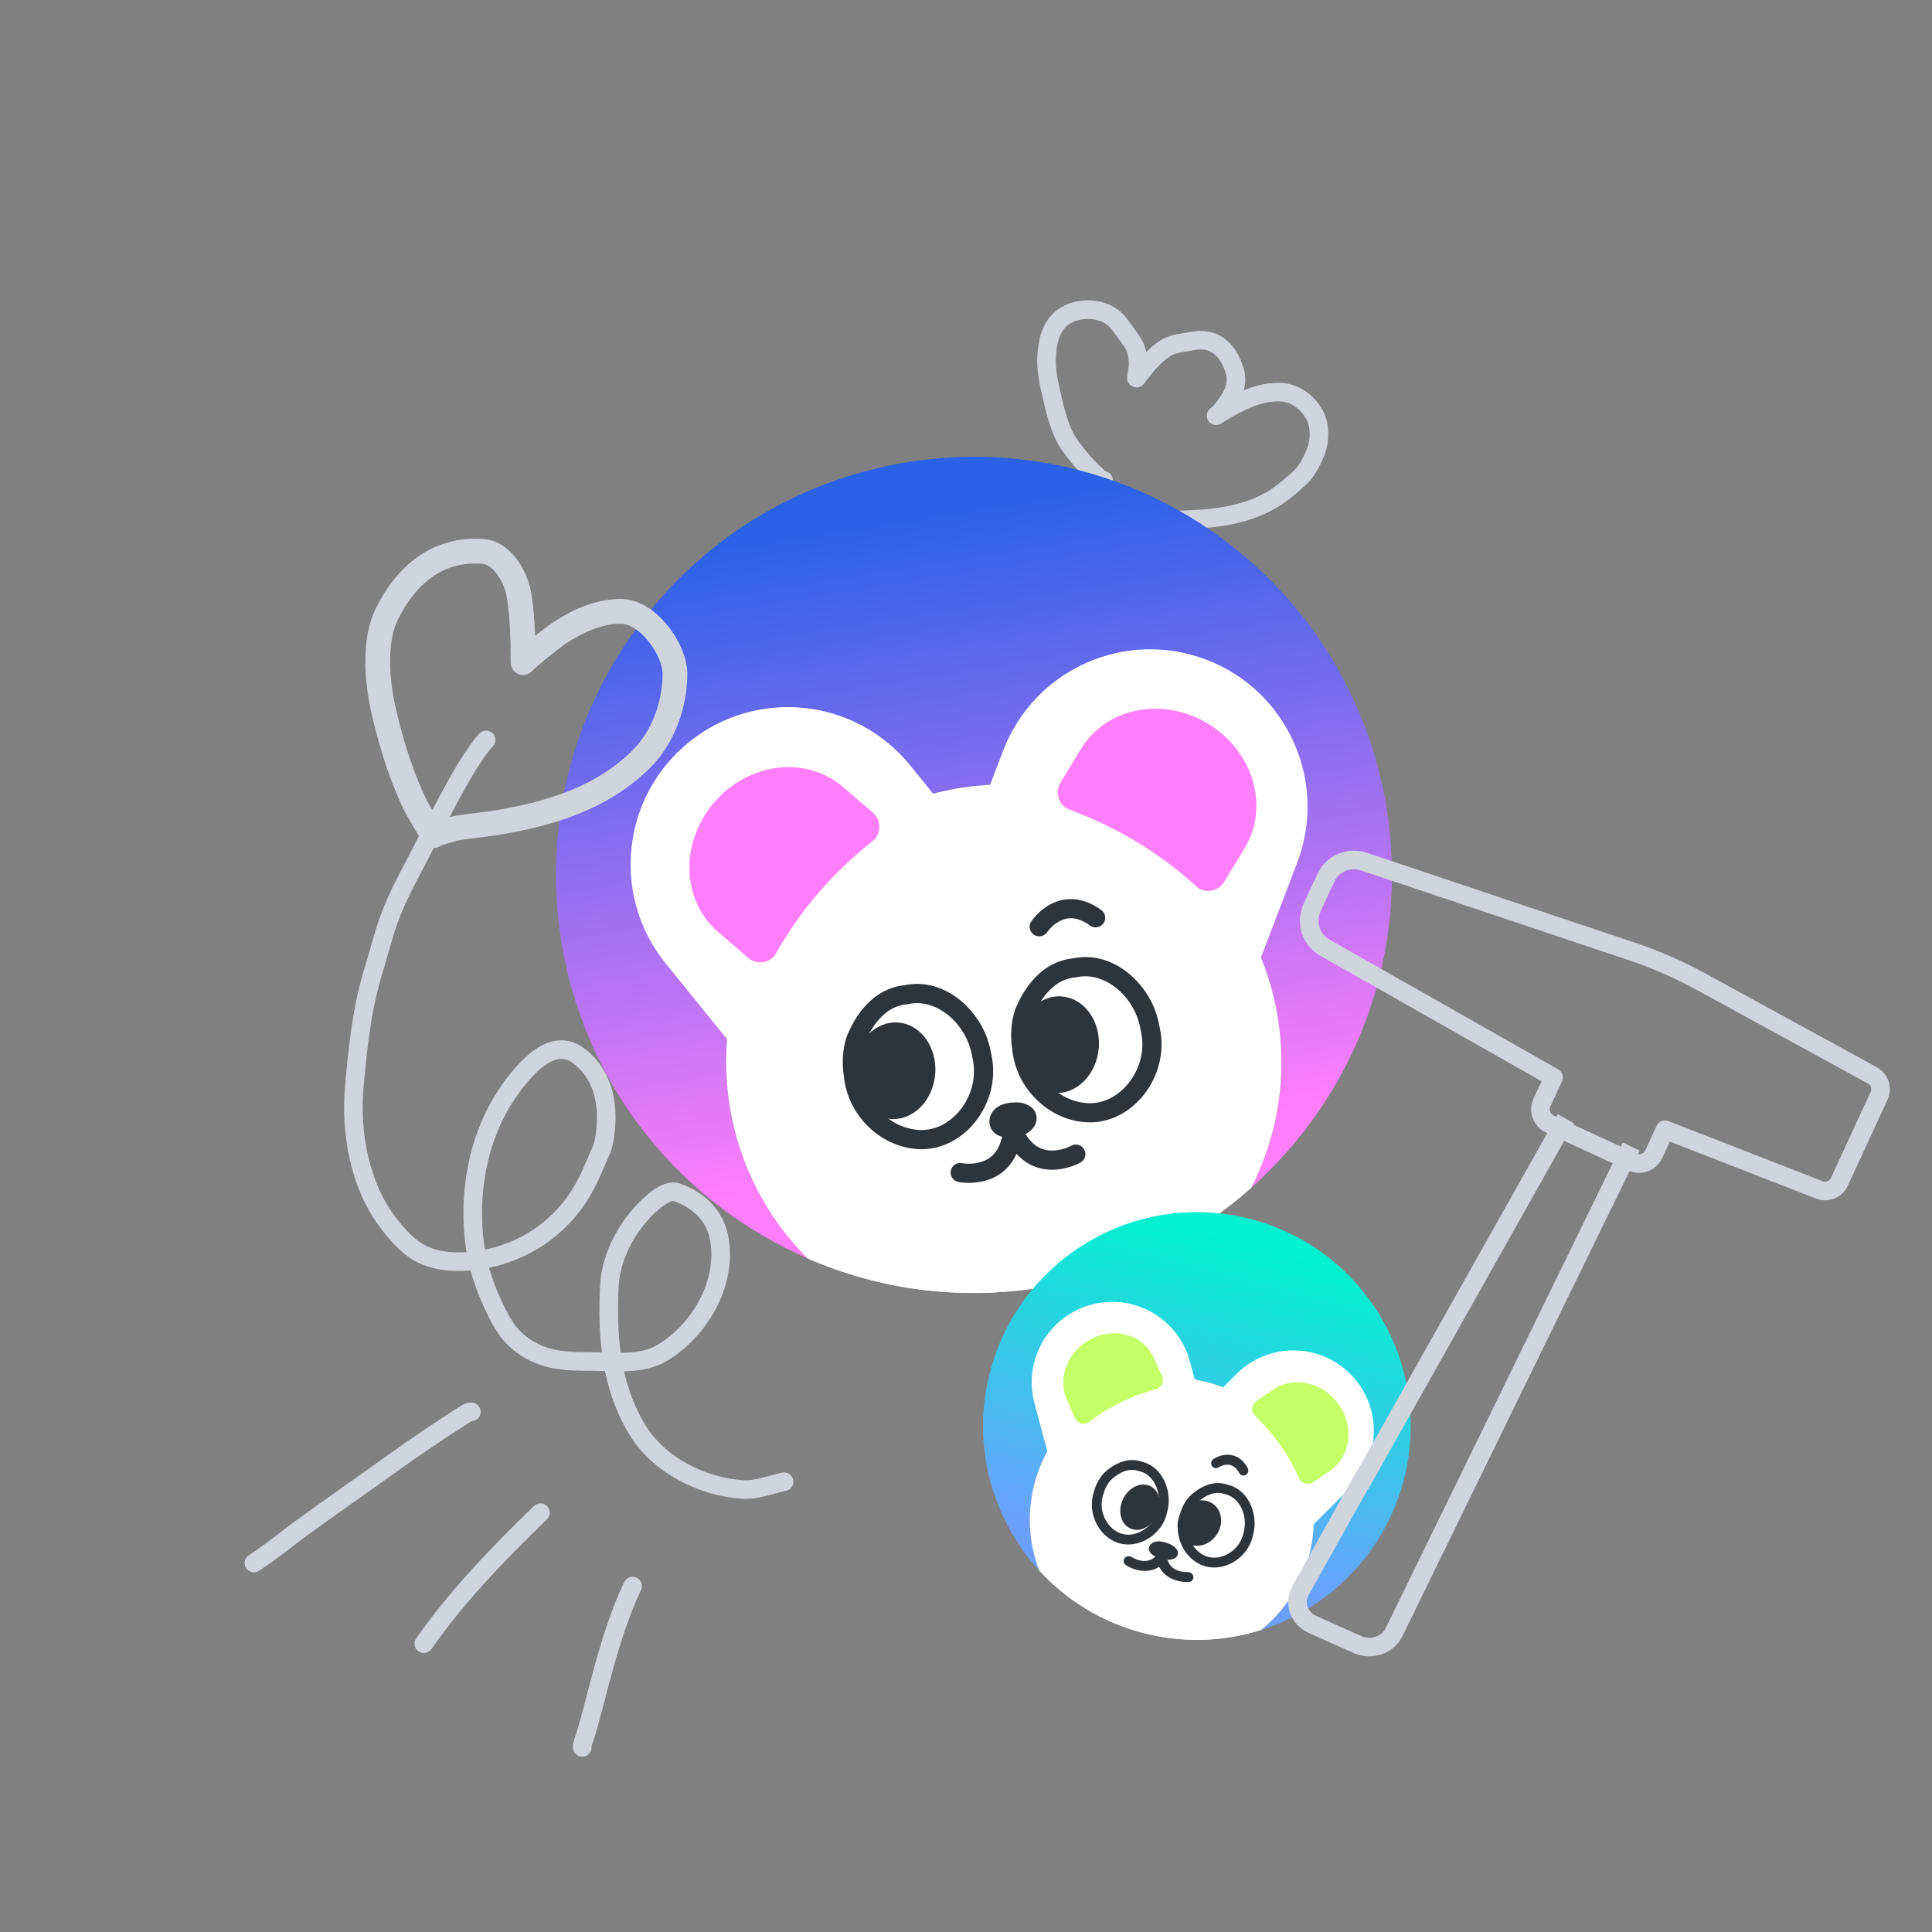 <svg width="312" height="312" viewBox="0 0 312 312" fill="none" xmlns="http://www.w3.org/2000/svg">
<rect x="0" y="0" width="312" height="312" fill="#808080" stroke="none"/>
<path d="M178.216 77.569C177.848 77.569 177.482 77.192 177.231 76.967C176.16 76.006 175.162 74.964 174.265 73.84C173.444 72.81 172.527 71.729 171.942 70.537C170.868 68.349 170.306 65.912 169.763 63.553C169.288 61.483 168.885 59.502 169.03 57.379C169.169 55.345 169.557 53.299 171.032 51.775C173.311 49.421 177.962 49.414 180.223 51.721C180.698 52.206 181.08 52.757 181.47 53.309C182.035 54.107 182.699 54.882 183.157 55.749C183.608 56.603 183.758 57.658 183.799 58.609C183.824 59.192 183.71 59.678 183.633 60.245C183.597 60.51 183.402 61.249 183.574 61.044C183.692 60.903 183.786 60.723 183.901 60.575C185.114 59.008 186.36 57.49 188.012 56.356C189.115 55.599 190.303 55.463 191.609 55.232C192.861 55.01 193.936 54.788 195.174 55.088C197.436 55.636 198.747 57.739 199.381 59.851C199.984 61.857 199.261 63.568 198.097 65.215C197.662 65.831 197.22 66.417 196.651 66.915C196.193 67.316 196.387 67.104 196.812 66.851C199.864 65.028 203.2 63.169 206.838 63.329C209.27 63.437 211.421 65.159 212.443 67.298C212.842 68.133 212.99 69.031 212.999 69.951C213.016 71.491 212.683 72.651 212.014 74.043C211.408 75.306 210.81 76.352 209.756 77.303C208.35 78.57 206.862 79.862 205.211 80.808C200.624 83.436 195.472 83.826 190.292 83.978C187.166 84.07 184.059 83.963 181.545 81.916C180.885 81.378 179.957 80.844 179.565 80.062" stroke="#D0D5DD" stroke-width="3" stroke-linecap="round"/>
<path d="M223.943 130.658C218.074 93.841 183.475 68.757 146.658 74.627C109.841 80.496 84.757 115.095 90.627 151.912C94.393 175.535 109.989 194.326 130.407 203.208C123.943 196.753 119.383 188.284 117.835 178.575C113.937 154.126 130.598 131.145 155.047 127.248C179.496 123.35 202.477 140.011 206.374 164.46C207.922 174.169 206.222 183.636 202.085 191.781C218.728 176.985 227.708 154.276 223.943 130.658Z" fill="url(#paint0_linear_878_1018)"/>
<path d="M202.086 191.787C192.79 200.053 181.106 205.846 167.913 207.949C154.719 210.053 141.813 208.179 130.408 203.214" fill="white"/>
<path d="M155.048 127.254C130.599 131.152 113.938 154.132 117.836 178.581C119.384 188.29 123.944 196.76 130.408 203.214C141.813 208.179 154.719 210.053 167.913 207.949C181.106 205.846 192.79 200.053 202.086 191.788C206.223 183.643 207.923 174.175 206.375 164.466C202.478 140.017 179.497 123.356 155.048 127.254Z" fill="white"/>
<path d="M209.471 139.346C214.487 126.241 207.93 111.552 194.826 106.537C181.722 101.522 167.034 108.081 162.018 121.186L155.949 137.046C150.933 150.151 157.49 164.841 170.594 169.855C183.697 174.87 198.386 168.312 203.401 155.206L209.471 139.346Z" fill="white"/>
<path d="M118.219 168.791C127.061 179.687 143.061 181.354 153.956 172.513C164.851 163.672 166.515 147.672 157.673 136.776L146.973 123.59C138.131 112.693 122.131 111.027 111.236 119.868C100.341 128.709 98.677 144.709 107.519 155.605L118.219 168.791Z" fill="white"/>
<path d="M172.269 130.552C170.846 129.688 170.394 127.835 171.252 126.413L174.577 120.924C178.612 114.263 187.803 112.453 195.097 116.876C202.397 121.298 205.039 130.28 201.004 136.942L197.679 142.431C196.815 143.854 194.962 144.306 193.54 143.448L192.918 142.889C187.545 138.047 181.357 134.194 174.64 131.503L172.256 130.548L172.269 130.552Z" fill="#FF7EFA"/>
<path d="M141.278 135.492C142.362 134.229 142.215 132.328 140.958 131.243L136.091 127.06C130.184 121.983 120.887 123.121 115.33 129.592C109.766 136.065 110.048 145.424 115.955 150.5L120.822 154.683C122.085 155.767 123.987 155.621 125.071 154.363L125.489 153.639C129.09 147.366 133.773 141.779 139.32 137.134L141.289 135.484L141.278 135.492Z" fill="#FF7EFA"/>
<path fill-rule="evenodd" clip-rule="evenodd" d="M146.47 162.181C145.7 162.239 144.984 162.446 144.312 162.77C142.321 163.74 140.717 165.84 139.629 168.491C139.401 169.253 139.267 170.029 139.215 170.812C139.163 171.612 139.202 172.414 139.324 173.216C139.33 173.253 139.334 173.29 139.337 173.327C139.646 177.232 142.264 180.443 145.489 181.8L145.49 181.801C146.28 182.134 147.108 182.348 147.94 182.438L147.961 182.441C150.68 182.774 153.277 181.486 155.071 179.24C156.838 177.028 157.708 174.018 157.097 171.098C157.073 171.021 157.054 170.941 157.041 170.859C156.921 170.073 156.725 169.321 156.462 168.607C154.778 164.148 150.52 161.289 146.692 162.148C146.619 162.164 146.545 162.175 146.47 162.181ZM160.077 170.236C160.079 170.248 160.082 170.259 160.085 170.271C160.985 174.247 159.81 178.268 157.49 181.172C155.171 184.076 151.586 185.999 147.595 185.514C146.466 185.391 145.349 185.101 144.287 184.653C140.095 182.888 136.683 178.748 136.256 173.628C136.108 172.636 136.06 171.627 136.127 170.609C136.194 169.577 136.376 168.543 136.689 167.521C136.702 167.477 136.717 167.434 136.734 167.391C137.969 164.35 139.988 161.432 142.96 159.986L142.964 159.984L142.964 159.984C143.925 159.52 144.98 159.205 146.123 159.104C151.9 157.876 157.341 162.164 159.361 167.521L159.365 167.532C159.681 168.391 159.923 169.294 160.077 170.236Z" fill="#2D343A"/>
<path d="M149.266 167.427C150.52 168.964 151.21 171.129 151.022 173.454C150.674 177.754 147.443 181.002 143.809 180.704C140.175 180.405 137.513 176.679 137.862 172.38C138.211 168.08 141.442 164.831 145.075 165.13C146.739 165.266 148.205 166.123 149.266 167.427Z" fill="#2D343A"/>
<path fill-rule="evenodd" clip-rule="evenodd" d="M173.664 157.846C172.894 157.905 172.177 158.111 171.506 158.435C169.515 159.405 167.91 161.505 166.822 164.156C166.595 164.918 166.46 165.694 166.409 166.477C166.356 167.277 166.395 168.079 166.517 168.881C166.523 168.918 166.527 168.955 166.53 168.992C166.839 172.897 169.457 176.108 172.682 177.465L172.683 177.466C173.473 177.799 174.301 178.013 175.133 178.103L175.154 178.106C177.873 178.439 180.471 177.151 182.265 174.905C184.031 172.693 184.902 169.683 184.29 166.763C184.266 166.686 184.247 166.606 184.235 166.524C184.115 165.738 183.918 164.986 183.655 164.272C181.972 159.813 177.714 156.954 173.885 157.813C173.812 157.829 173.738 157.84 173.664 157.846ZM187.27 165.901C187.273 165.913 187.276 165.924 187.278 165.936C188.178 169.912 187.003 173.933 184.683 176.837C182.364 179.741 178.779 181.664 174.789 181.179C173.659 181.056 172.542 180.766 171.48 180.318C167.289 178.553 163.876 174.413 163.449 169.293C163.302 168.301 163.253 167.292 163.32 166.274C163.388 165.242 163.569 164.208 163.882 163.186C163.895 163.142 163.911 163.099 163.928 163.056C165.162 160.015 167.181 157.098 170.153 155.651L170.157 155.649L170.157 155.649C171.118 155.185 172.173 154.87 173.316 154.769C179.093 153.541 184.534 157.829 186.554 163.186L186.558 163.197C186.875 164.056 187.116 164.959 187.27 165.901Z" fill="#2D343A"/>
<path d="M175.683 163.216C176.937 164.752 177.627 166.918 177.439 169.242C177.091 173.542 173.859 176.791 170.226 176.492C166.592 176.194 163.93 172.468 164.279 168.168C164.628 163.868 167.859 160.62 171.492 160.918C173.156 161.054 174.622 161.911 175.683 163.216Z" fill="#2D343A"/>
<path fill-rule="evenodd" clip-rule="evenodd" d="M169.115 150.52C168.646 151.23 167.691 151.429 166.977 150.962C166.262 150.494 166.061 149.535 166.529 148.82L167.824 149.667C166.529 148.82 166.529 148.819 166.53 148.818L166.531 148.817L166.533 148.814L166.539 148.805L166.554 148.783C166.566 148.765 166.581 148.742 166.601 148.715C166.639 148.66 166.693 148.587 166.76 148.498C166.895 148.322 167.089 148.084 167.34 147.817C167.836 147.288 168.583 146.611 169.563 146.077C170.551 145.538 171.797 145.134 173.249 145.202C174.708 145.27 176.255 145.807 177.848 146.96C178.54 147.461 178.695 148.429 178.194 149.121C177.692 149.814 176.725 149.968 176.032 149.467C174.853 148.614 173.876 148.33 173.106 148.294C172.329 148.258 171.643 148.468 171.045 148.794C170.438 149.125 169.946 149.564 169.598 149.934C169.428 150.116 169.299 150.274 169.217 150.381C169.176 150.435 169.147 150.475 169.131 150.498C169.123 150.51 169.118 150.517 169.116 150.52C169.116 150.52 169.116 150.52 169.115 150.52C169.115 150.52 169.115 150.52 169.115 150.52Z" fill="#2D343A"/>
<path fill-rule="evenodd" clip-rule="evenodd" d="M163.599 178.057C163.599 178.057 163.6 178.057 163.6 178.057C164.5 177.938 165.455 178.108 166.264 178.609C166.338 178.653 166.494 178.752 166.649 178.891C166.868 179.088 167.208 179.473 167.343 180.065C167.52 180.821 167.246 181.431 167.229 181.47C167.228 181.471 167.228 181.472 167.228 181.472C167.224 181.481 167.22 181.49 167.216 181.5C166.744 182.628 165.704 183.105 165.301 183.269C164.191 183.727 162.925 183.845 161.752 183.545C161.749 183.545 161.746 183.544 161.742 183.543C161.646 183.521 161.094 183.392 160.607 182.959C159.946 182.384 159.795 181.635 159.782 181.179C159.759 180.464 160.037 179.9 160.284 179.549C160.543 179.182 160.866 178.901 161.188 178.7C161.746 178.353 162.331 178.231 162.571 178.18C162.581 178.178 162.59 178.177 162.598 178.175L162.624 178.169C162.636 178.167 162.65 178.164 162.666 178.161C162.824 178.128 163.17 178.058 163.599 178.057ZM164.365 182.835C164.375 182.837 164.382 182.838 164.387 182.839L164.389 182.839L164.365 182.835Z" fill="#2D343A"/>
<path fill-rule="evenodd" clip-rule="evenodd" d="M163.678 182.025C164.519 182.178 165.077 182.983 164.924 183.824C164.549 185.894 163.743 187.451 162.664 188.583C161.592 189.708 160.329 190.329 159.163 190.661C158.005 190.991 156.917 191.043 156.131 191.018C155.735 191.006 155.405 190.973 155.168 190.943C155.05 190.927 154.954 190.912 154.883 190.9C154.848 190.895 154.819 190.889 154.797 190.885L154.769 190.88L154.759 190.878L154.755 190.877L154.753 190.877C154.753 190.877 154.752 190.876 155.062 189.36L154.752 190.876C153.914 190.705 153.375 189.887 153.546 189.05C153.717 188.212 154.535 187.672 155.373 187.844L155.067 189.338C155.373 187.844 155.372 187.844 155.371 187.843L155.37 187.843L155.368 187.843L155.365 187.842C155.365 187.842 155.365 187.842 155.368 187.843C155.372 187.844 155.383 187.846 155.4 187.848C155.433 187.854 155.489 187.863 155.565 187.873C155.718 187.892 155.947 187.916 156.229 187.924C156.802 187.943 157.553 187.901 158.315 187.684C159.07 187.469 159.809 187.091 160.424 186.447C161.032 185.809 161.597 184.827 161.879 183.272C162.031 182.431 162.836 181.873 163.678 182.025Z" fill="#2D343A"/>
<path fill-rule="evenodd" clip-rule="evenodd" d="M163.271 182.09C164.023 181.684 164.962 181.964 165.369 182.716C166.12 184.106 166.962 184.863 167.738 185.281C168.523 185.702 169.343 185.832 170.127 185.801C170.919 185.77 171.645 185.576 172.184 185.381C172.45 185.285 172.661 185.191 172.8 185.125C172.869 185.092 172.919 185.066 172.949 185.051C172.964 185.043 172.974 185.038 172.978 185.035C172.979 185.035 172.979 185.035 172.979 185.034C172.979 185.034 172.979 185.034 172.979 185.034C173.721 184.616 174.662 184.875 175.085 185.616C175.508 186.359 175.249 187.304 174.506 187.727L173.74 186.382C174.506 187.727 174.506 187.727 174.505 187.728L174.503 187.729L174.5 187.731L174.491 187.736L174.466 187.75C174.446 187.76 174.421 187.774 174.389 187.791C174.326 187.824 174.239 187.868 174.131 187.92C173.916 188.022 173.612 188.156 173.239 188.291C172.501 188.559 171.451 188.847 170.247 188.894C169.036 188.941 167.642 188.743 166.273 188.007C164.896 187.268 163.646 186.038 162.645 184.188C162.239 183.436 162.519 182.496 163.271 182.09Z" fill="#2D343A"/>
<path d="M84.471 106.5C84.471 103.481 84.355 98.246 83.639 95.293C83.045 92.84 80.994 89.308 78.119 89.06C70.724 88.424 65.549 92.892 62.459 99.181C60.39 103.392 60.856 109.666 61.812 114.117C62.872 119.051 64.456 124.246 66.524 128.869C67.216 130.416 68.076 131.817 68.938 133.26C69.269 133.816 70.389 135.397 69.965 134.907C69.833 134.754 73.482 133.785 73.73 133.741C75.734 133.38 77.79 133.24 79.805 132.917C88.597 131.511 97.12 128.968 103.549 122.602C107.12 119.066 109 113.726 109 108.81C109 104.958 104.695 98.724 100.258 98.724C96.676 98.724 93.263 100.292 90.337 102.223C89.246 102.943 85.337 106.047 84.471 107" stroke="#D0D5DD" stroke-width="4" stroke-linecap="round"/>
<path d="M78.5 119.5C74.954 123.265 68.997 135.867 66.562 140.41C64.851 143.602 63.333 146.698 62.247 150.152C61.595 152.225 61.06 154.33 60.412 156.405C58.423 162.78 57.791 169.062 57.208 175.642C56.563 182.937 58.096 191.417 62.609 197.36C64.182 199.431 66.055 201.622 68.5 202.708C72.12 204.317 77.093 203.856 80.748 202.734C85.642 201.232 89.726 198.385 92.776 194.233C94.239 192.241 95.216 190.152 96.161 187.89C96.642 186.738 97.336 185.468 97.556 184.221C98.465 179.069 97.742 173.714 93.383 170.461C89.206 167.344 84.817 172.562 82.505 175.745C77.559 182.554 75.74 191.294 76.51 199.582C76.917 203.963 78.22 207.917 80.179 211.855C81.551 214.613 82.782 216.339 85.373 217.902C88.525 219.803 91.832 219.866 95.373 219.866C99.172 219.866 103.524 220.525 106.949 218.47C112.912 214.892 117.272 207.534 116.225 200.435C115.632 196.416 112.95 193.844 109.3 192.541C107.478 191.89 104.567 194.844 103.525 196.016C100.655 199.245 98.591 203.49 98.396 207.837C98.033 215.907 98.615 223.611 102.814 230.718C106.242 236.519 113.297 240.098 119.881 240.537C122.196 240.691 124.392 239.751 126.625 239.284" stroke="#D0D5DD" stroke-width="3" stroke-linecap="round"/>
<path d="M76.115 228C75.685 228 75.482 228.151 75.108 228.388C71.098 230.92 67.175 233.578 63.325 236.346C58.502 239.814 53.595 243.172 48.803 246.682C46.2 248.588 43.709 250.676 41 252.418" stroke="#D0D5DD" stroke-width="3" stroke-linecap="round"/>
<path d="M87.278 244.279C80.479 250.883 73.895 257.651 68.441 265.441" stroke="#D0D5DD" stroke-width="3" stroke-linecap="round"/>
<path d="M102.161 256.139C100.212 260.214 98.822 264.639 97.6 268.968C96.542 272.716 95.662 276.518 94.538 280.247C94.348 280.878 94.022 281.515 94.022 282.185" stroke="#D0D5DD" stroke-width="3" stroke-linecap="round"/>
<path d="M226.632 239.219C231.568 220.8 220.639 201.871 202.22 196.936C183.801 192 164.872 202.929 159.937 221.348C156.77 233.166 160.136 245.195 167.82 253.6C166.147 249.238 165.783 244.331 167.084 239.474C170.362 227.243 182.935 219.984 195.166 223.261C207.398 226.538 214.657 239.111 211.379 251.343C210.078 256.2 207.309 260.267 203.679 263.209C214.537 259.768 223.467 251.034 226.632 239.219Z" fill="url(#paint1_linear_878_1018)"/>
<path d="M203.678 263.211C197.613 265.133 190.949 265.403 184.348 263.634C177.748 261.866 172.111 258.3 167.819 253.603" fill="white"/>
<path d="M195.165 223.264C182.934 219.987 170.361 227.246 167.083 239.477C165.782 244.334 166.145 249.241 167.819 253.603C172.11 258.3 177.747 261.866 184.348 263.634C190.948 265.403 197.613 265.133 203.678 263.212C207.308 260.27 210.076 256.203 211.378 251.346C214.655 239.114 207.396 226.541 195.165 223.264Z" fill="white"/>
<path d="M218.062 240.259C223.137 235.184 223.137 226.957 218.063 221.882C212.989 216.808 204.761 216.808 199.686 221.883L193.544 228.025C188.469 233.1 188.469 241.328 193.543 246.402C198.617 251.477 206.845 251.476 211.92 246.401L218.062 240.259Z" fill="white"/>
<path d="M169.304 234.985C171.162 241.918 178.287 246.032 185.219 244.175C192.15 242.317 196.264 235.192 194.406 228.259L192.158 219.869C190.3 212.937 183.175 208.822 176.244 210.68C169.312 212.537 165.199 219.663 167.056 226.595L169.304 234.985Z" fill="white"/>
<path d="M202.496 228.428C202.002 227.723 202.177 226.76 202.883 226.275L205.618 224.405C208.936 222.135 213.684 223.226 216.22 226.838C218.759 230.45 218.125 235.215 214.807 237.485L212.073 239.355C211.363 239.839 210.387 239.66 209.892 238.958L209.714 238.565C208.179 235.163 206.049 232.052 203.423 229.374L202.491 228.423L202.496 228.428Z" fill="#C5FF67"/>
<path d="M186.92 224.254C187.674 223.884 188.001 222.962 187.654 222.194L186.308 219.231C184.674 215.634 180.213 214.258 176.347 216.154C172.479 218.049 170.67 222.499 172.303 226.096L173.65 229.059C174 229.828 174.894 230.15 175.648 229.782L175.987 229.528C178.923 227.323 182.208 225.663 185.691 224.623L186.927 224.253L186.92 224.254Z" fill="#C5FF67"/>
<path fill-rule="evenodd" clip-rule="evenodd" d="M183.837 237.543C183.466 237.41 183.09 237.358 182.709 237.369C181.58 237.408 180.395 238.055 179.336 239.067C179.071 239.376 178.847 239.71 178.66 240.066C178.468 240.428 178.32 240.811 178.21 241.211C178.204 241.23 178.199 241.248 178.192 241.266C177.523 243.155 178.073 245.2 179.293 246.505L179.293 246.506C179.592 246.826 179.933 247.098 180.301 247.314L180.311 247.319C181.508 248.041 182.986 247.98 184.289 247.304C185.573 246.639 186.606 245.413 186.929 243.922C186.934 243.881 186.942 243.84 186.953 243.799C187.061 243.406 187.126 243.014 187.152 242.626C187.297 240.192 185.91 237.97 183.947 237.574C183.91 237.566 183.873 237.556 183.837 237.543ZM188.497 244.139C188.496 244.145 188.495 244.152 188.493 244.158C188.084 246.203 186.699 247.836 185.013 248.71C183.328 249.584 181.258 249.736 179.5 248.679C179 248.386 178.54 248.018 178.138 247.588C176.554 245.891 175.827 243.246 176.695 240.765C176.832 240.271 177.02 239.789 177.263 239.328C177.51 238.86 177.81 238.414 178.168 238.002C178.184 237.984 178.2 237.967 178.217 237.951C179.425 236.787 180.974 235.844 182.659 235.787L182.661 235.787L182.661 235.787C183.206 235.77 183.763 235.843 184.317 236.033C187.263 236.662 188.904 239.799 188.729 242.722L188.729 242.728C188.697 243.195 188.621 243.667 188.497 244.139Z" fill="#2D343A"/>
<path d="M187.2 241.886C187.428 242.808 187.298 243.901 186.768 244.897C185.787 246.739 183.8 247.563 182.333 246.734C180.866 245.906 180.471 243.742 181.452 241.9C182.433 240.058 184.419 239.235 185.887 240.063C186.559 240.442 187.008 241.103 187.2 241.886Z" fill="#2D343A"/>
<path fill-rule="evenodd" clip-rule="evenodd" d="M197.705 241.26C197.335 241.127 196.958 241.074 196.577 241.086C195.448 241.124 194.263 241.771 193.204 242.783C192.939 243.092 192.715 243.427 192.528 243.782C192.337 244.145 192.188 244.527 192.078 244.928C192.073 244.946 192.067 244.964 192.06 244.982C191.391 246.871 191.941 248.916 193.161 250.222L193.161 250.222C193.46 250.542 193.801 250.815 194.169 251.03L194.179 251.035C195.376 251.757 196.854 251.696 198.158 251.021C199.441 250.355 200.474 249.13 200.797 247.638C200.802 247.597 200.81 247.556 200.821 247.515C200.929 247.123 200.994 246.73 201.021 246.342C201.165 243.909 199.778 241.686 197.815 241.29C197.778 241.283 197.741 241.272 197.705 241.26ZM202.365 247.856C202.364 247.862 202.363 247.868 202.361 247.874C201.952 249.919 200.567 251.553 198.882 252.427C197.196 253.3 195.126 253.453 193.368 252.395C192.868 252.103 192.408 251.734 192.007 251.304C190.422 249.607 189.695 246.962 190.563 244.481C190.701 243.987 190.888 243.506 191.131 243.044C191.378 242.576 191.678 242.131 192.037 241.718C192.052 241.7 192.068 241.683 192.085 241.667C193.293 240.503 194.842 239.56 196.527 239.503L196.53 239.503L196.53 239.503C197.074 239.486 197.631 239.559 198.185 239.75C201.131 240.379 202.772 243.515 202.597 246.438L202.597 246.444C202.565 246.912 202.489 247.384 202.365 247.856Z" fill="#2D343A"/>
<path d="M197.054 244.526C197.331 245.461 197.217 246.559 196.66 247.548C195.629 249.376 193.459 250.15 191.817 249.275C190.174 248.4 189.679 246.209 190.71 244.38C191.741 242.552 193.911 241.778 195.554 242.653C196.306 243.054 196.82 243.732 197.054 244.526Z" fill="#2D343A"/>
<path fill-rule="evenodd" clip-rule="evenodd" d="M196.777 236.967C196.415 237.208 195.939 237.105 195.712 236.735C195.485 236.364 195.594 235.865 195.956 235.62L196.368 236.292C195.956 235.62 195.957 235.62 195.957 235.62L195.958 235.619L195.96 235.618L195.964 235.615L195.975 235.608C195.985 235.602 195.996 235.594 196.011 235.585C196.04 235.567 196.08 235.543 196.129 235.515C196.227 235.459 196.365 235.385 196.535 235.31C196.872 235.16 197.353 234.992 197.91 234.939C198.473 234.887 199.124 234.952 199.771 235.285C200.42 235.619 201.011 236.195 201.495 237.075C201.705 237.457 201.573 237.951 201.2 238.177C200.827 238.404 200.354 238.278 200.144 237.895C199.786 237.244 199.401 236.906 199.058 236.73C198.713 236.552 198.356 236.511 198.016 236.542C197.671 236.575 197.355 236.682 197.12 236.787C197.004 236.839 196.912 236.887 196.853 236.921C196.823 236.938 196.801 236.952 196.789 236.959C196.783 236.963 196.779 236.966 196.777 236.967C196.777 236.967 196.777 236.967 196.777 236.967C196.777 236.967 196.777 236.967 196.777 236.967Z" fill="#2D343A"/>
<path fill-rule="evenodd" clip-rule="evenodd" d="M188.505 249.202C188.506 249.203 188.506 249.203 188.506 249.203C189.05 249.361 189.563 249.658 189.918 250.066C189.951 250.103 190.019 250.183 190.078 250.28C190.161 250.418 190.272 250.666 190.22 250.957C190.156 251.33 189.865 251.533 189.846 251.546C189.846 251.546 189.845 251.546 189.845 251.547C189.841 251.55 189.837 251.553 189.833 251.556C189.314 251.941 188.611 251.907 188.343 251.885C187.603 251.826 186.849 251.582 186.239 251.177C186.238 251.176 186.237 251.175 186.234 251.174C186.184 251.142 185.895 250.956 185.709 250.653C185.455 250.247 185.532 249.883 185.625 249.68C185.768 249.361 186.052 249.179 186.271 249.083C186.5 248.982 186.748 248.934 186.977 248.922C187.374 248.9 187.738 248.983 187.887 249.017C187.893 249.018 187.899 249.019 187.904 249.02L187.92 249.024C187.927 249.026 187.936 249.028 187.946 249.03C188.044 249.053 188.258 249.102 188.505 249.202ZM187.899 251.476C187.904 251.479 187.908 251.481 187.911 251.483L187.912 251.483L187.899 251.476Z" fill="#2D343A"/>
<path fill-rule="evenodd" clip-rule="evenodd" d="M188.309 250.587C188.706 250.844 188.818 251.344 188.557 251.705C187.917 252.591 187.168 253.142 186.371 253.433C185.579 253.723 184.799 253.735 184.13 253.633C183.466 253.531 182.899 253.315 182.502 253.13C182.302 253.037 182.141 252.949 182.026 252.882C181.969 252.848 181.923 252.82 181.889 252.799C181.873 252.789 181.859 252.78 181.849 252.773L181.836 252.764L181.831 252.761L181.829 252.76L181.828 252.759C181.828 252.759 181.827 252.759 182.314 252.117L181.827 252.759C181.436 252.494 181.337 251.991 181.606 251.637C181.875 251.283 182.41 251.211 182.801 251.476L182.321 252.108C182.801 251.476 182.801 251.476 182.801 251.476L182.8 251.475L182.799 251.475L182.798 251.474C182.797 251.474 182.798 251.474 182.799 251.474C182.801 251.476 182.806 251.479 182.814 251.484C182.83 251.494 182.857 251.511 182.893 251.532C182.967 251.575 183.079 251.637 183.222 251.703C183.511 251.838 183.904 251.985 184.341 252.052C184.773 252.118 185.234 252.104 185.688 251.938C186.137 251.774 186.638 251.439 187.119 250.773C187.379 250.413 187.912 250.33 188.309 250.587Z" fill="#2D343A"/>
<path fill-rule="evenodd" clip-rule="evenodd" d="M187.444 250.355C187.917 250.331 188.337 250.67 188.382 251.112C188.465 251.929 188.732 252.469 189.039 252.836C189.349 253.207 189.741 253.449 190.148 253.608C190.56 253.768 190.974 253.838 191.292 253.866C191.448 253.879 191.576 253.882 191.662 253.882C191.704 253.882 191.736 253.881 191.754 253.88C191.764 253.88 191.77 253.879 191.772 253.879C191.773 253.879 191.773 253.879 191.773 253.879C191.773 253.879 191.773 253.879 191.773 253.879C192.243 253.847 192.669 254.177 192.724 254.617C192.78 255.058 192.443 255.443 191.972 255.477L191.871 254.678C191.972 255.477 191.971 255.477 191.971 255.477L191.97 255.477L191.967 255.478L191.962 255.478L191.946 255.479C191.934 255.48 191.918 255.48 191.898 255.481C191.858 255.483 191.804 255.484 191.738 255.485C191.606 255.485 191.421 255.48 191.201 255.461C190.766 255.424 190.166 255.327 189.54 255.083C188.91 254.837 188.24 254.436 187.699 253.789C187.155 253.139 186.781 252.287 186.67 251.199C186.625 250.757 186.972 250.38 187.444 250.355Z" fill="#2D343A"/>
<path d="M219.676 239.708L252.883 180.683" stroke="#D0D5DD" stroke-width="3" stroke-linejoin="round"/>
<path d="M263.426 185.16L225.131 263.568C224.141 265.644 221.49 266.561 219.262 265.601L212.048 262.377C209.777 261.398 208.859 258.863 210.037 256.821L220.457 238.209" stroke="#D0D5DD" stroke-width="3" stroke-linejoin="round"/>
<path d="M302.38 173.672L274.769 158.566C271.16 156.591 267.385 154.943 263.491 153.634L220.229 139.131C217.811 138.322 215.17 139.458 214.104 141.776L211.88 146.599C210.793 148.959 211.694 151.757 213.953 153.04L250.885 173.985L249.009 178.047C248.402 179.362 248.978 180.918 250.292 181.525L263.591 187.664C264.906 188.271 266.463 187.696 267.07 186.381L268.889 182.442L293.826 192.163C295.068 192.649 296.478 192.08 297.036 190.87L303.46 176.948C304.016 175.742 303.543 174.313 302.38 173.672Z" stroke="#D0D5DD" stroke-width="3" stroke-linejoin="round"/>
<defs>
<linearGradient id="paint0_linear_878_1018" x1="146.658" y1="74.627" x2="166.246" y2="197.495" gradientUnits="userSpaceOnUse">
<stop offset="0.065" stop-color="#2A61E7"/>
<stop offset="0.905" stop-color="#FF7EFA"/>
</linearGradient>
<linearGradient id="paint1_linear_878_1018" x1="202.22" y1="196.936" x2="185.75" y2="258.404" gradientUnits="userSpaceOnUse">
<stop offset="0.065" stop-color="#02F1CF"/>
<stop offset="0.905" stop-color="#6D9FFF"/>
</linearGradient>
</defs>
</svg>
